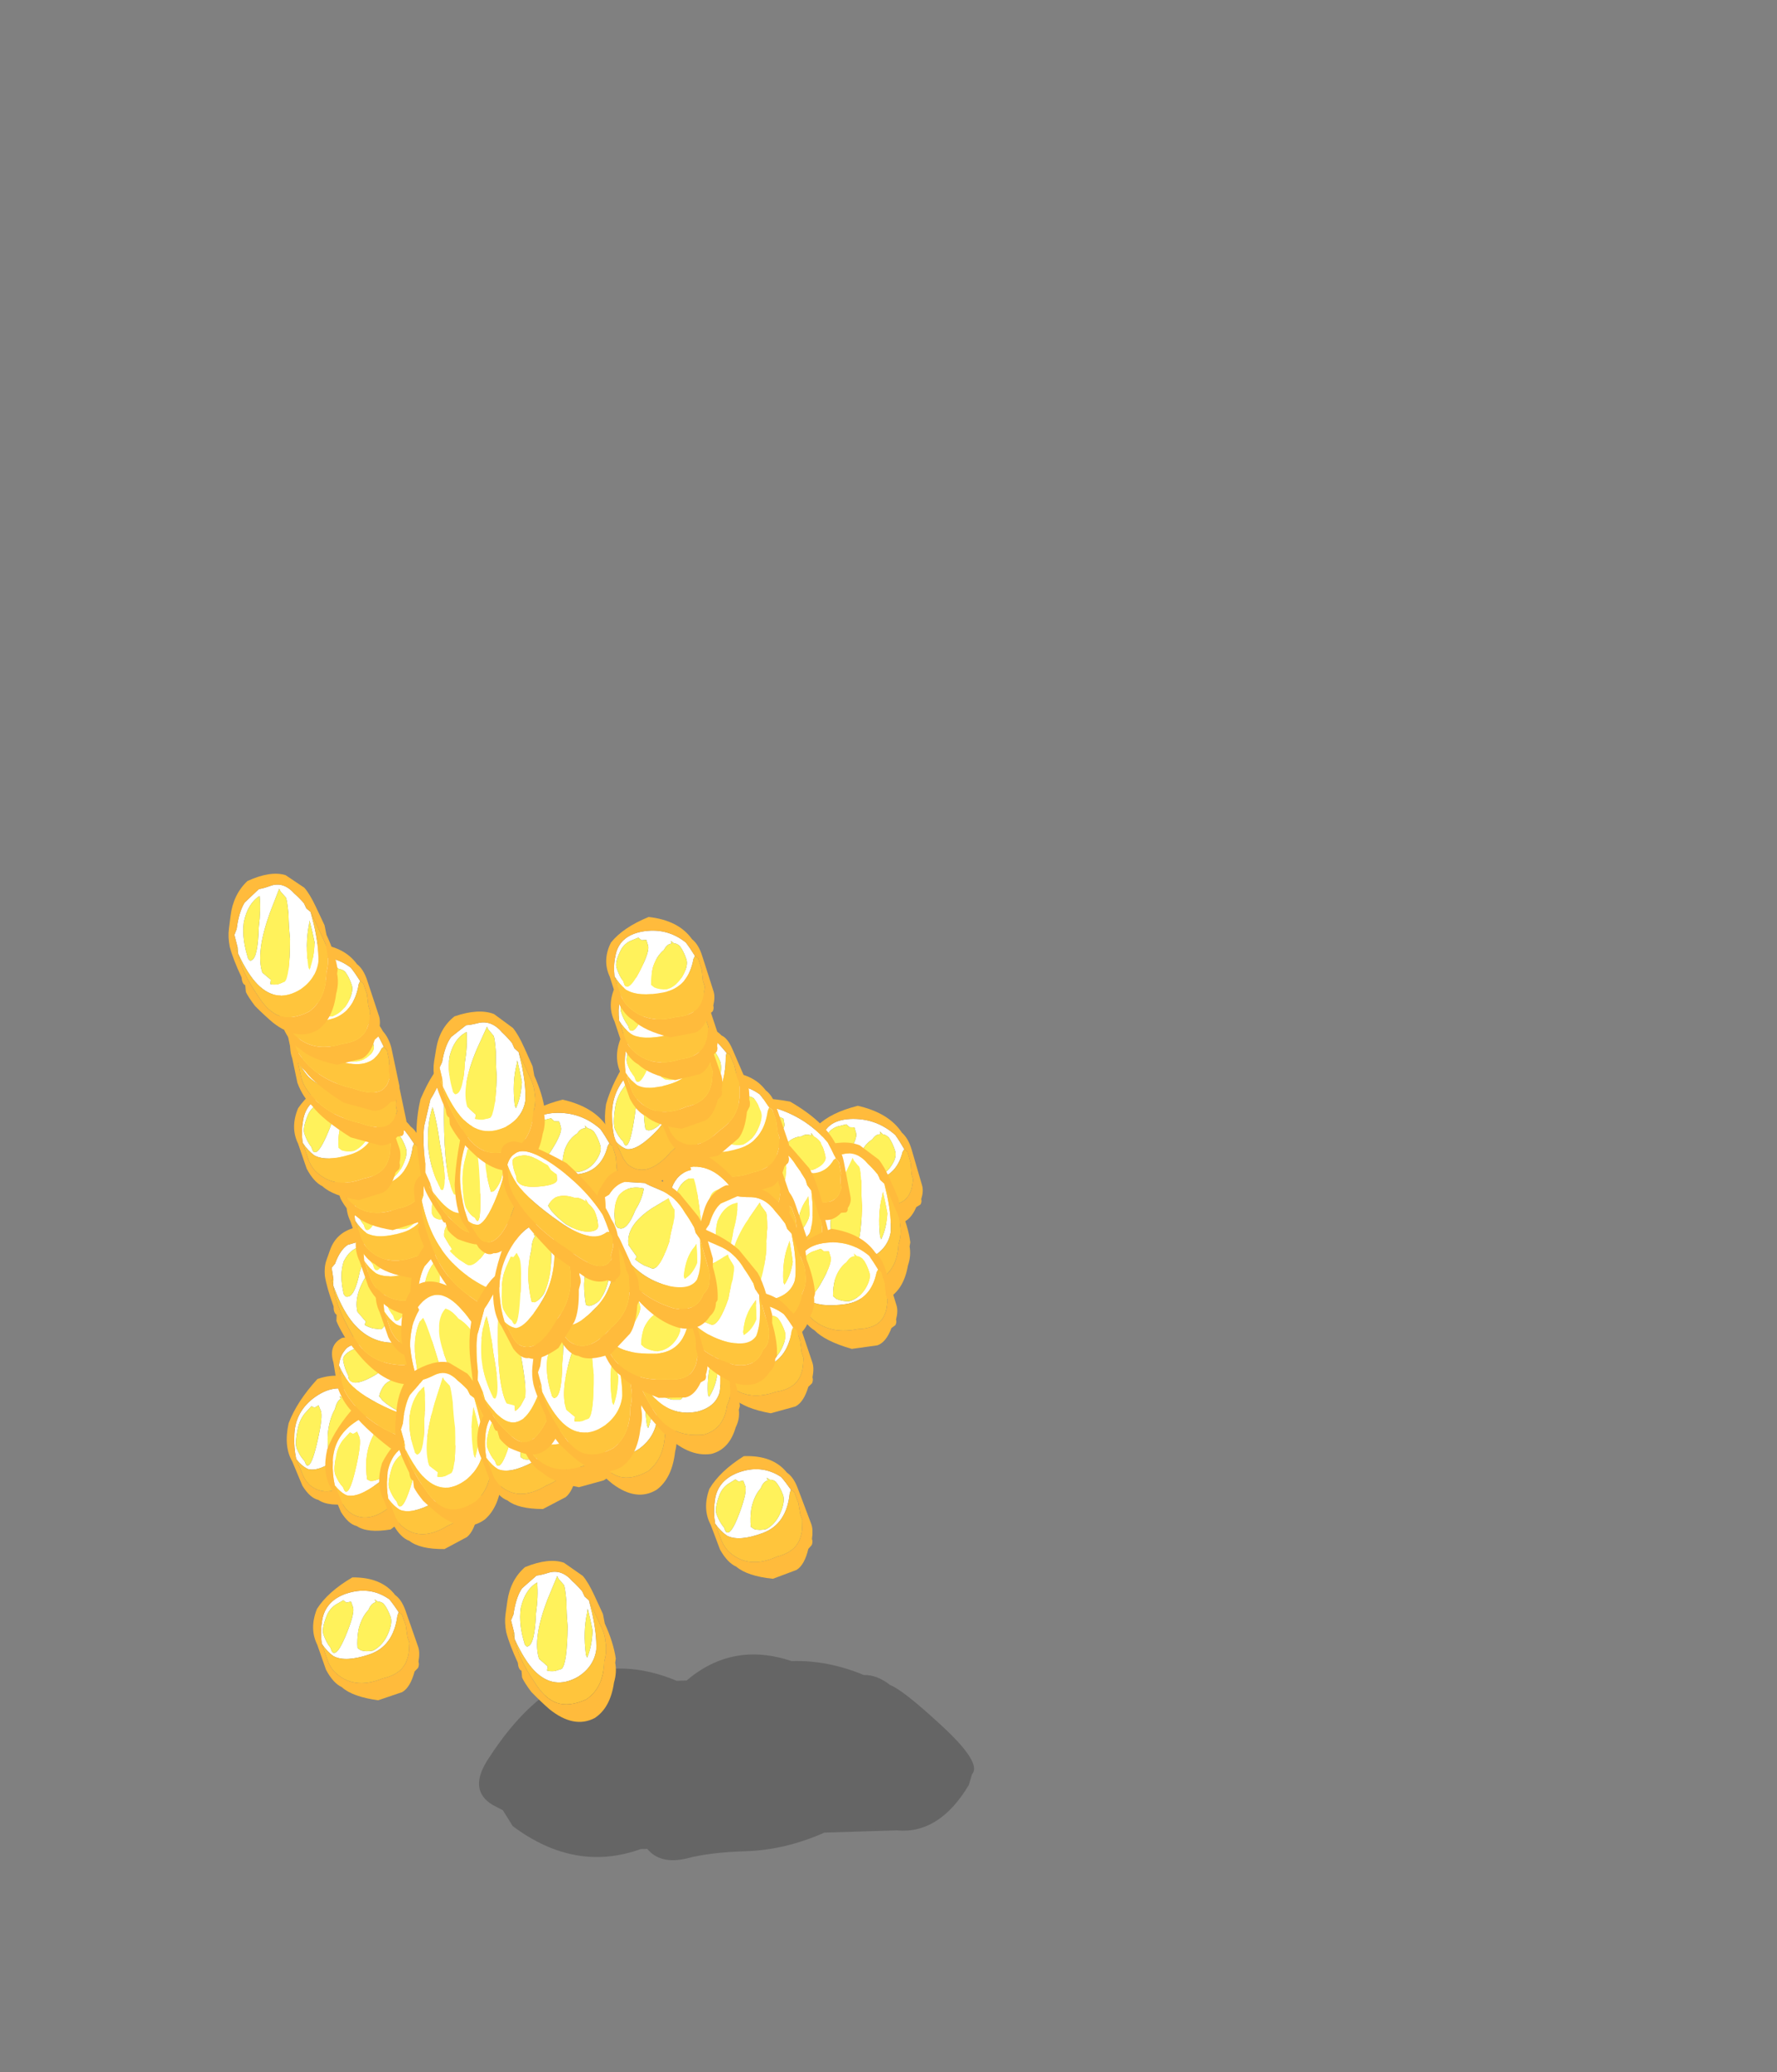 <?xml version="1.0" encoding="UTF-8" standalone="no"?>
<svg xmlns:ffdec="https://www.free-decompiler.com/flash" xmlns:xlink="http://www.w3.org/1999/xlink" ffdec:objectType="frame" height="134.5px" width="115.35px" xmlns="http://www.w3.org/2000/svg">
  <rect width="100%" height="100%" fill="#808080" stroke="none"/>
  <g transform="matrix(1.0, 0.0, 0.0, 1.0, 69.0, 110.95)">
    <use ffdec:characterId="74" height="1.9" transform="matrix(4.26, -0.132, 0.0, 7.0, -37.849, -3.198)" width="7.55" xlink:href="#shape0"/>
    <use ffdec:characterId="75" height="2.15" transform="matrix(3.186, 0.166, 1.047, 3.598, -17.14, -39.37)" width="2.05" xlink:href="#shape1"/>
    <use ffdec:characterId="76" height="2.85" transform="matrix(2.456, -1.851, 1.533, 3.461, -18.347, -34.565)" width="2.15" xlink:href="#shape2"/>
    <use ffdec:characterId="75" height="2.15" transform="matrix(3.515, 1.504, 0.67, 3.509, -21.932, -41.248)" width="2.05" xlink:href="#shape1"/>
    <use ffdec:characterId="76" height="2.85" transform="matrix(3.116, -0.093, 1.118, 3.606, -23.906, -37.803)" width="2.15" xlink:href="#shape2"/>
    <use ffdec:characterId="75" height="2.15" transform="matrix(2.379, -2.014, 1.567, 3.429, -30.882, -40.144)" width="2.05" xlink:href="#shape1"/>
    <use ffdec:characterId="75" height="2.15" transform="matrix(2.585, -1.544, 1.466, 3.502, -51.495, -19.584)" width="2.05" xlink:href="#shape1"/>
    <use ffdec:characterId="75" height="2.15" transform="matrix(2.585, -1.544, 1.466, 3.502, -48.995, -17.884)" width="2.05" xlink:href="#shape1"/>
    <use ffdec:characterId="75" height="2.15" transform="matrix(3.567, 1.86, 0.559, 3.446, -47.913, -25.946)" width="2.05" xlink:href="#shape1"/>
    <use ffdec:characterId="76" height="2.85" transform="matrix(2.854, -0.829, 1.297, 3.561, -49.042, -30.368)" width="2.15" xlink:href="#shape2"/>
    <use ffdec:characterId="75" height="2.15" transform="matrix(2.967, -0.554, 1.235, 3.596, -43.185, -24.659)" width="2.05" xlink:href="#shape1"/>
    <use ffdec:characterId="75" height="2.15" transform="matrix(2.967, -0.554, 1.235, 3.596, -44.085, -27.059)" width="2.05" xlink:href="#shape1"/>
    <use ffdec:characterId="75" height="2.15" transform="matrix(2.967, -0.554, 1.235, 3.596, -45.585, -29.359)" width="2.05" xlink:href="#shape1"/>
    <use ffdec:characterId="75" height="2.15" transform="matrix(2.967, -0.554, 1.235, 3.596, -46.885, -32.659)" width="2.05" xlink:href="#shape1"/>
    <use ffdec:characterId="75" height="2.15" transform="matrix(2.967, -0.554, 1.235, 3.596, -47.485, -35.259)" width="2.05" xlink:href="#shape1"/>
    <use ffdec:characterId="75" height="2.15" transform="matrix(2.967, -0.554, 1.235, 3.596, -48.685, -38.359)" width="2.05" xlink:href="#shape1"/>
    <use ffdec:characterId="75" height="2.15" transform="matrix(2.967, -0.554, 1.235, 3.596, -50.886, -40.31)" width="2.05" xlink:href="#shape1"/>
    <use ffdec:characterId="75" height="2.15" transform="matrix(3.461, 1.251, 0.745, 3.535, -50.774, -45.784)" width="2.05" xlink:href="#shape1"/>
    <use ffdec:characterId="75" height="2.15" transform="matrix(3.461, 1.251, 0.745, 3.535, -51.224, -48.034)" width="2.05" xlink:href="#shape1"/>
    <use ffdec:characterId="75" height="2.15" transform="matrix(3.018, -0.38, 1.19, 3.595, -52.249, -49.242)" width="2.05" xlink:href="#shape1"/>
    <use ffdec:characterId="76" height="2.85" transform="matrix(2.3, -2.173, 1.597, 3.394, -55.354, -51.479)" width="2.15" xlink:href="#shape2"/>
    <use ffdec:characterId="75" height="2.15" transform="matrix(2.967, -0.554, 1.235, 3.596, -23.785, -31.759)" width="2.05" xlink:href="#shape1"/>
    <use ffdec:characterId="75" height="2.15" transform="matrix(2.967, -0.554, 1.235, 3.596, -24.385, -34.359)" width="2.05" xlink:href="#shape1"/>
    <use ffdec:characterId="75" height="2.15" transform="matrix(2.967, -0.554, 1.235, 3.596, -25.585, -37.459)" width="2.05" xlink:href="#shape1"/>
    <use ffdec:characterId="75" height="2.15" transform="matrix(2.967, -0.554, 1.235, 3.596, -25.636, -40.71)" width="2.05" xlink:href="#shape1"/>
    <use ffdec:characterId="75" height="2.15" transform="matrix(2.515, -1.712, 1.503, 3.48, -27.746, -41.963)" width="2.05" xlink:href="#shape1"/>
    <use ffdec:characterId="75" height="2.15" transform="matrix(2.925, -0.661, 1.261, 3.586, -29.943, -44.828)" width="2.05" xlink:href="#shape1"/>
    <use ffdec:characterId="75" height="2.15" transform="matrix(3.019, -0.38, 1.19, 3.595, -30.3, -48.242)" width="2.05" xlink:href="#shape1"/>
    <use ffdec:characterId="75" height="2.15" transform="matrix(3.062, -0.237, 1.152, 3.595, -30.57, -51.142)" width="2.05" xlink:href="#shape1"/>
    <use ffdec:characterId="75" height="2.15" transform="matrix(2.921, -0.723, 1.353, 3.585, -24.222, -15.56)" width="2.05" xlink:href="#shape1"/>
    <use ffdec:characterId="76" height="2.85" transform="matrix(2.367, -2.079, 1.586, 3.438, -37.409, -7.04)" width="2.15" xlink:href="#shape2"/>
    <use ffdec:characterId="75" height="2.15" transform="matrix(2.95, -0.635, 1.26, 3.606, -49.667, -7.795)" width="2.05" xlink:href="#shape1"/>
    <use ffdec:characterId="78" height="3.45" transform="matrix(3.188, -0.094, 1.143, 3.689, -27.247, -36.221)" width="1.9" xlink:href="#shape3"/>
    <use ffdec:characterId="75" height="2.15" transform="matrix(2.773, -1.095, 1.367, 3.562, -45.444, -17.123)" width="2.05" xlink:href="#shape1"/>
    <use ffdec:characterId="76" height="2.85" transform="matrix(2.164, -2.486, 1.665, 3.346, -43.594, -27.596)" width="2.15" xlink:href="#shape2"/>
    <use ffdec:characterId="76" height="2.85" transform="matrix(3.477, 1.257, 0.748, 3.55, -42.956, -36.297)" width="2.15" xlink:href="#shape2"/>
    <use ffdec:characterId="76" height="2.85" transform="matrix(1.021, -4.365, 1.956, 2.689, -42.778, -35.012)" width="2.15" xlink:href="#shape2"/>
    <use ffdec:characterId="75" height="2.15" transform="matrix(1.567, -3.597, 1.865, 3.049, -40.626, -34.371)" width="2.05" xlink:href="#shape1"/>
    <use ffdec:characterId="75" height="2.15" transform="matrix(3.208, 0.166, 1.055, 3.622, -36.329, -39.769)" width="2.05" xlink:href="#shape1"/>
    <use ffdec:characterId="78" height="3.45" transform="matrix(2.212, -2.541, 1.702, 3.422, -44.264, -24.961)" width="1.9" xlink:href="#shape3"/>
    <use ffdec:characterId="76" height="2.85" transform="matrix(2.163, -2.485, 1.665, 3.347, -44.543, -19.248)" width="2.15" xlink:href="#shape2"/>
    <use ffdec:characterId="75" height="2.15" transform="matrix(3.12, -0.092, 1.119, 3.612, -18.765, -31.077)" width="2.05" xlink:href="#shape1"/>
    <use ffdec:characterId="76" height="2.85" transform="matrix(2.735, -1.186, 1.387, 3.55, -24.752, -32.764)" width="2.15" xlink:href="#shape2"/>
    <use ffdec:characterId="76" height="2.85" transform="matrix(2.428, -1.913, 1.547, 3.45, -42.045, -42.968)" width="2.15" xlink:href="#shape2"/>
    <use ffdec:characterId="75" height="2.15" transform="matrix(2.803, -1.077, 1.371, 3.592, -39.084, -19.803)" width="2.05" xlink:href="#shape1"/>
    <use ffdec:characterId="75" height="2.15" transform="matrix(3.021, -0.471, 1.224, 3.63, -36.62, -21.816)" width="2.05" xlink:href="#shape1"/>
    <use ffdec:characterId="76" height="2.85" transform="matrix(2.273, -2.306, 1.637, 3.408, -33.41, -21.551)" width="2.15" xlink:href="#shape2"/>
    <use ffdec:characterId="75" height="2.15" transform="matrix(3.021, -0.471, 1.224, 3.63, -24.17, -26.615)" width="2.05" xlink:href="#shape1"/>
    <use ffdec:characterId="76" height="2.85" transform="matrix(2.76, -1.191, 1.397, 3.58, -29.705, -25.526)" width="2.15" xlink:href="#shape2"/>
    <use ffdec:characterId="76" height="2.85" transform="matrix(3.223, 0.196, 1.049, 3.628, -27.428, -31.649)" width="2.15" xlink:href="#shape2"/>
    <use ffdec:characterId="76" height="2.85" transform="matrix(1.137, -4.239, 1.952, 2.779, -39.407, -21.616)" width="2.15" xlink:href="#shape2"/>
    <use ffdec:characterId="76" height="2.85" transform="matrix(2.272, -2.307, 1.637, 3.408, -35.66, -23.05)" width="2.15" xlink:href="#shape2"/>
    <use ffdec:characterId="75" height="2.15" transform="matrix(3.253, 0.284, 1.027, 3.634, -31.22, -28.266)" width="2.05" xlink:href="#shape1"/>
    <use ffdec:characterId="76" height="2.85" transform="matrix(3.223, 0.197, 1.049, 3.628, -31.278, -35.299)" width="2.15" xlink:href="#shape2"/>
    <use ffdec:characterId="75" height="2.15" transform="matrix(2.384, -2.065, 1.587, 3.453, -34.778, -28.738)" width="2.05" xlink:href="#shape1"/>
    <use ffdec:characterId="75" height="2.15" transform="matrix(2.026, -2.78, 1.726, 3.292, -38.179, -28.166)" width="2.05" xlink:href="#shape1"/>
    <use ffdec:characterId="75" height="2.15" transform="matrix(3.714, 2.873, 0.237, 3.262, -36.674, -38.89)" width="2.05" xlink:href="#shape1"/>
  </g>
  <defs>
    <g id="shape0" transform="matrix(1.0, 0.0, 0.0, 1.0, 1.15, 0.75)">
      <path d="M2.0 -0.5 Q2.7 -0.85 3.6 -0.65 4.15 -0.65 4.7 -0.5 4.9 -0.5 5.1 -0.4 5.3 -0.35 5.9 0.0 6.5 0.35 6.35 0.45 L6.3 0.55 Q5.85 1.0 5.2 0.95 4.65 0.95 4.1 0.95 3.5 1.1 2.9 1.1 2.35 1.1 2.0 1.15 1.6 1.2 1.4 1.05 L1.3 1.05 Q0.3 1.25 -0.65 0.8 -0.75 0.7 -0.8 0.65 L-0.95 0.6 Q-1.35 0.45 -1.0 0.15 0.2 -0.95 1.85 -0.5 1.9 -0.5 2.0 -0.5" fill="#444444" fill-opacity="0.443" fill-rule="evenodd" stroke="none"/>
    </g>
    <g id="shape1" transform="matrix(1.0, 0.0, 0.0, 1.0, 1.05, 2.0)">
      <path d="M0.5 -1.5 L0.45 -1.55 0.45 -1.5 Q0.35 -1.5 0.25 -1.4 0.05 -1.3 -0.1 -1.1 -0.2 -0.95 -0.25 -0.8 L-0.2 -0.75 Q-0.1 -0.7 0.05 -0.7 0.3 -0.75 0.5 -0.95 0.65 -1.1 0.65 -1.2 0.65 -1.35 0.6 -1.45 0.55 -1.5 0.5 -1.5 M0.85 -1.25 L0.8 -1.2 Q0.5 -0.7 -0.05 -0.65 -0.6 -0.6 -0.8 -0.75 -0.9 -0.85 -0.95 -1.0 -0.9 -1.2 -0.8 -1.35 -0.6 -1.7 -0.1 -1.75 0.45 -1.8 0.75 -1.5 0.8 -1.4 0.85 -1.25 M-0.8 -0.9 L-0.8 -0.85 Q-0.8 -0.8 -0.75 -0.8 -0.65 -0.8 -0.35 -1.1 -0.05 -1.4 -0.05 -1.5 -0.05 -1.55 -0.05 -1.6 L-0.15 -1.6 -0.2 -1.65 -0.4 -1.6 Q-0.55 -1.55 -0.65 -1.45 -0.85 -1.25 -0.85 -1.15 -0.85 -1.0 -0.8 -0.9" fill="#ffffff" fill-rule="evenodd" stroke="none"/>
      <path d="M0.5 -1.5 Q0.55 -1.5 0.6 -1.45 0.65 -1.35 0.65 -1.2 0.65 -1.1 0.5 -0.95 0.3 -0.75 0.05 -0.7 -0.1 -0.7 -0.2 -0.75 L-0.25 -0.8 Q-0.2 -0.95 -0.1 -1.1 0.05 -1.3 0.25 -1.4 0.35 -1.5 0.45 -1.5 L0.45 -1.55 0.5 -1.5 M-0.8 -0.9 Q-0.85 -1.0 -0.85 -1.15 -0.85 -1.25 -0.65 -1.45 -0.55 -1.55 -0.4 -1.6 L-0.2 -1.65 -0.15 -1.6 -0.05 -1.6 Q-0.05 -1.55 -0.05 -1.5 -0.05 -1.4 -0.35 -1.1 -0.65 -0.8 -0.75 -0.8 -0.8 -0.8 -0.8 -0.85 L-0.8 -0.9" fill="#fff25b" fill-rule="evenodd" stroke="none"/>
      <path d="M0.85 -1.25 L0.9 -1.2 Q0.9 -1.1 0.9 -1.05 L0.9 -1.0 0.85 -0.8 0.85 -0.7 0.8 -0.6 Q0.75 -0.5 0.7 -0.45 0.5 -0.2 0.05 -0.2 -0.65 -0.1 -0.9 -0.5 -0.95 -0.6 -0.95 -0.7 L-0.95 -0.85 Q-0.95 -0.95 -0.95 -1.0 -0.9 -0.85 -0.8 -0.75 -0.6 -0.6 -0.05 -0.65 0.5 -0.7 0.8 -1.2 L0.85 -1.25" fill="#ffc53c" fill-rule="evenodd" stroke="none"/>
      <path d="M-0.95 -1.0 Q-0.95 -0.95 -0.95 -0.85 L-0.95 -0.7 Q-0.95 -0.6 -0.9 -0.5 -0.65 -0.1 0.05 -0.2 0.5 -0.2 0.7 -0.45 0.75 -0.5 0.8 -0.6 L0.85 -0.7 0.85 -0.8 0.9 -1.0 0.9 -1.05 Q0.9 -1.1 0.9 -1.2 L0.85 -1.25 Q0.8 -1.4 0.75 -1.5 0.45 -1.8 -0.1 -1.75 -0.6 -1.7 -0.8 -1.35 -0.9 -1.2 -0.95 -1.0 M1.0 -1.25 L1.0 -0.85 Q1.0 -0.75 1.0 -0.65 L1.0 -0.6 Q1.0 -0.5 0.9 -0.35 0.9 -0.3 0.85 -0.25 L0.75 -0.2 Q0.55 0.05 0.35 0.1 L-0.2 0.15 Q-0.7 0.0 -0.85 -0.2 -1.0 -0.3 -1.05 -0.55 L-1.05 -0.65 Q-1.05 -0.7 -1.05 -0.75 -1.05 -0.8 -1.05 -1.0 -1.1 -1.3 -0.8 -1.6 -0.45 -1.85 0.15 -2.0 0.75 -1.9 0.9 -1.55 1.0 -1.45 1.0 -1.25" fill="#ffbb3c" fill-rule="evenodd" stroke="none"/>
    </g>
    <g id="shape2" transform="matrix(1.0, 0.0, 0.0, 1.0, 1.2, 2.25)">
      <path d="M0.4 -1.7 L0.4 -1.75 Q0.2 -1.65 0.0 -1.55 -0.65 -1.2 -0.7 -0.85 L-0.6 -0.65 -0.65 -0.6 Q-0.6 -0.55 -0.5 -0.5 L-0.35 -0.45 Q-0.2 -0.45 0.15 -0.95 0.25 -1.15 0.35 -1.3 0.45 -1.5 0.45 -1.55 L0.4 -1.7 M0.65 -0.9 Q0.4 -0.7 0.25 -0.35 L0.25 -0.3 Q0.45 -0.4 0.6 -0.6 0.65 -0.75 0.7 -0.95 L0.65 -0.9 M0.8 -1.05 L0.75 -0.85 Q0.65 -0.5 0.5 -0.3 0.3 -0.1 -0.1 -0.15 -0.7 -0.25 -0.9 -0.75 -1.0 -1.0 -1.0 -1.4 L-0.95 -1.5 -0.9 -1.7 -0.8 -1.75 Q-0.6 -1.95 -0.4 -2.0 L0.0 -2.0 Q0.1 -1.95 0.25 -1.9 0.55 -1.8 0.65 -1.5 0.7 -1.4 0.75 -1.25 L0.75 -1.15 0.8 -1.05 M-0.05 -1.9 Q-0.35 -1.95 -0.6 -1.75 -0.8 -1.55 -0.85 -1.2 L-0.85 -1.25 Q-0.85 -1.15 -0.8 -1.15 -0.65 -1.1 -0.35 -1.5 -0.15 -1.7 -0.05 -1.9" fill="#ffffff" fill-rule="evenodd" stroke="none"/>
      <path d="M0.65 -0.9 L0.7 -0.95 Q0.65 -0.75 0.6 -0.6 0.45 -0.4 0.25 -0.3 L0.25 -0.35 Q0.4 -0.7 0.65 -0.9 M0.4 -1.7 L0.45 -1.55 Q0.45 -1.5 0.35 -1.3 0.25 -1.15 0.15 -0.95 -0.2 -0.45 -0.35 -0.45 L-0.5 -0.5 Q-0.6 -0.55 -0.65 -0.6 L-0.6 -0.65 -0.7 -0.85 Q-0.65 -1.2 0.0 -1.55 0.2 -1.65 0.4 -1.75 L0.4 -1.7 M-0.05 -1.9 Q-0.15 -1.7 -0.35 -1.5 -0.65 -1.1 -0.8 -1.15 -0.85 -1.15 -0.85 -1.25 L-0.85 -1.2 Q-0.8 -1.55 -0.6 -1.75 -0.35 -1.95 -0.05 -1.9" fill="#fff25b" fill-rule="evenodd" stroke="none"/>
      <path d="M0.8 -1.05 L0.8 -0.95 Q0.8 -0.85 0.8 -0.7 L0.8 -0.5 Q0.8 -0.4 0.75 -0.3 0.7 -0.15 0.55 -0.05 0.3 0.3 -0.15 0.25 -0.55 0.15 -0.75 -0.05 -0.95 -0.25 -1.0 -0.6 -1.05 -0.85 -1.05 -1.05 -1.05 -1.25 -1.0 -1.4 L-1.0 -1.5 -0.95 -1.5 -1.0 -1.4 Q-1.0 -1.0 -0.9 -0.75 -0.7 -0.25 -0.1 -0.15 0.3 -0.1 0.5 -0.3 0.65 -0.5 0.75 -0.85 L0.8 -1.05" fill="#ffc53c" fill-rule="evenodd" stroke="none"/>
      <path d="M-0.95 -1.5 L-1.0 -1.5 -1.0 -1.4 Q-1.05 -1.25 -1.05 -1.05 -1.05 -0.85 -1.0 -0.6 -0.95 -0.25 -0.75 -0.05 -0.55 0.15 -0.15 0.25 0.3 0.3 0.55 -0.05 0.7 -0.15 0.75 -0.3 0.8 -0.4 0.8 -0.5 L0.8 -0.7 Q0.8 -0.85 0.8 -0.95 L0.8 -1.05 0.75 -1.15 0.75 -1.25 Q0.7 -1.4 0.65 -1.5 0.55 -1.8 0.25 -1.9 0.1 -1.95 0.0 -2.0 L-0.4 -2.0 Q-0.6 -1.95 -0.8 -1.75 L-0.9 -1.7 -0.95 -1.5 M0.95 -0.7 L0.9 -0.55 Q0.9 -0.2 0.8 0.05 L0.75 0.1 Q0.7 0.25 0.55 0.35 0.25 0.65 -0.15 0.6 -0.65 0.5 -0.95 -0.05 -1.05 -0.25 -1.15 -0.5 -1.2 -0.7 -1.2 -0.8 L-1.15 -0.9 Q-1.2 -0.95 -1.15 -1.05 -1.15 -1.4 -1.1 -1.6 -1.05 -1.75 -0.95 -1.85 -0.9 -1.9 -0.8 -2.0 -0.55 -2.25 -0.15 -2.25 0.4 -2.1 0.65 -1.85 L0.9 -1.45 Q0.95 -1.3 0.95 -1.05 0.95 -0.9 0.95 -0.7" fill="#ffbb3c" fill-rule="evenodd" stroke="none"/>
    </g>
    <g id="shape3" transform="matrix(1.0, 0.0, 0.0, 1.0, 1.0, 2.85)">
      <path d="M0.05 -2.0 Q-0.05 -1.9 -0.1 -1.6 -0.1 -1.55 -0.2 -1.1 -0.3 -0.75 -0.3 -0.55 L-0.2 0.0 Q0.1 0.05 0.3 -0.05 L0.3 -0.25 0.35 -0.45 0.5 -0.9 Q0.55 -1.15 0.6 -1.35 L0.65 -1.45 Q0.6 -1.7 0.5 -1.85 0.45 -2.05 0.35 -2.15 0.15 -2.15 0.05 -2.0 M0.75 -0.8 L0.75 -0.85 Q0.7 -0.65 0.65 -0.5 0.4 0.15 -0.15 0.15 -0.65 0.15 -0.8 -0.6 -0.9 -0.95 -0.9 -1.4 -0.9 -1.5 -0.85 -1.6 -0.8 -1.95 -0.65 -2.2 -0.45 -2.45 -0.15 -2.5 L-0.15 -2.55 Q0.45 -2.6 0.65 -1.9 0.75 -1.6 0.75 -1.05 L0.75 -0.8 M-0.7 -1.9 Q-0.85 -1.6 -0.85 -1.35 -0.85 -1.2 -0.8 -1.0 -0.75 -0.8 -0.7 -0.65 -0.45 -0.95 -0.4 -1.2 -0.3 -1.45 -0.25 -1.7 -0.15 -2.15 -0.15 -2.3 L-0.15 -2.35 -0.25 -2.35 Q-0.55 -2.25 -0.7 -1.9" fill="#ffffff" fill-rule="evenodd" stroke="none"/>
      <path d="M0.05 -2.0 Q0.15 -2.15 0.35 -2.15 0.45 -2.05 0.5 -1.85 0.6 -1.7 0.65 -1.45 L0.6 -1.35 Q0.55 -1.15 0.5 -0.9 L0.35 -0.45 0.3 -0.25 0.3 -0.05 Q0.1 0.05 -0.2 0.0 L-0.3 -0.55 Q-0.3 -0.75 -0.2 -1.1 -0.1 -1.55 -0.1 -1.6 -0.05 -1.9 0.05 -2.0 M-0.7 -1.9 Q-0.55 -2.25 -0.25 -2.35 L-0.15 -2.35 -0.15 -2.3 Q-0.15 -2.15 -0.25 -1.7 -0.3 -1.45 -0.4 -1.2 -0.45 -0.95 -0.7 -0.65 -0.75 -0.8 -0.8 -1.0 -0.85 -1.2 -0.85 -1.35 -0.85 -1.6 -0.7 -1.9" fill="#fff25b" fill-rule="evenodd" stroke="none"/>
      <path d="M-0.9 -1.4 Q-0.9 -0.95 -0.8 -0.6 -0.65 0.15 -0.15 0.15 0.4 0.15 0.65 -0.5 0.7 -0.65 0.75 -0.85 L0.75 -0.8 0.65 -0.25 Q0.45 0.35 -0.15 0.35 -0.7 0.3 -0.85 -0.45 -0.9 -0.75 -0.9 -1.3 L-0.9 -1.4" fill="#ffc53c" fill-rule="evenodd" stroke="none"/>
      <path d="M-0.9 -1.4 L-0.9 -1.3 Q-0.9 -0.75 -0.85 -0.45 -0.7 0.3 -0.15 0.35 0.45 0.35 0.65 -0.25 L0.75 -0.8 0.75 -1.05 Q0.75 -1.6 0.65 -1.9 0.45 -2.6 -0.15 -2.55 L-0.15 -2.5 Q-0.45 -2.45 -0.65 -2.2 -0.8 -1.95 -0.85 -1.6 -0.9 -1.5 -0.9 -1.4 M0.9 -1.3 Q0.9 0.65 -0.15 0.6 -0.65 0.55 -0.9 -0.15 -0.95 -0.4 -1.0 -0.65 -1.0 -0.85 -1.0 -0.95 -1.0 -1.9 -0.75 -2.4 -0.45 -2.85 -0.05 -2.85 0.3 -2.8 0.6 -2.4 0.9 -2.0 0.9 -1.3" fill="#ffbb3c" fill-rule="evenodd" stroke="none"/>
    </g>
  </defs>
</svg>
